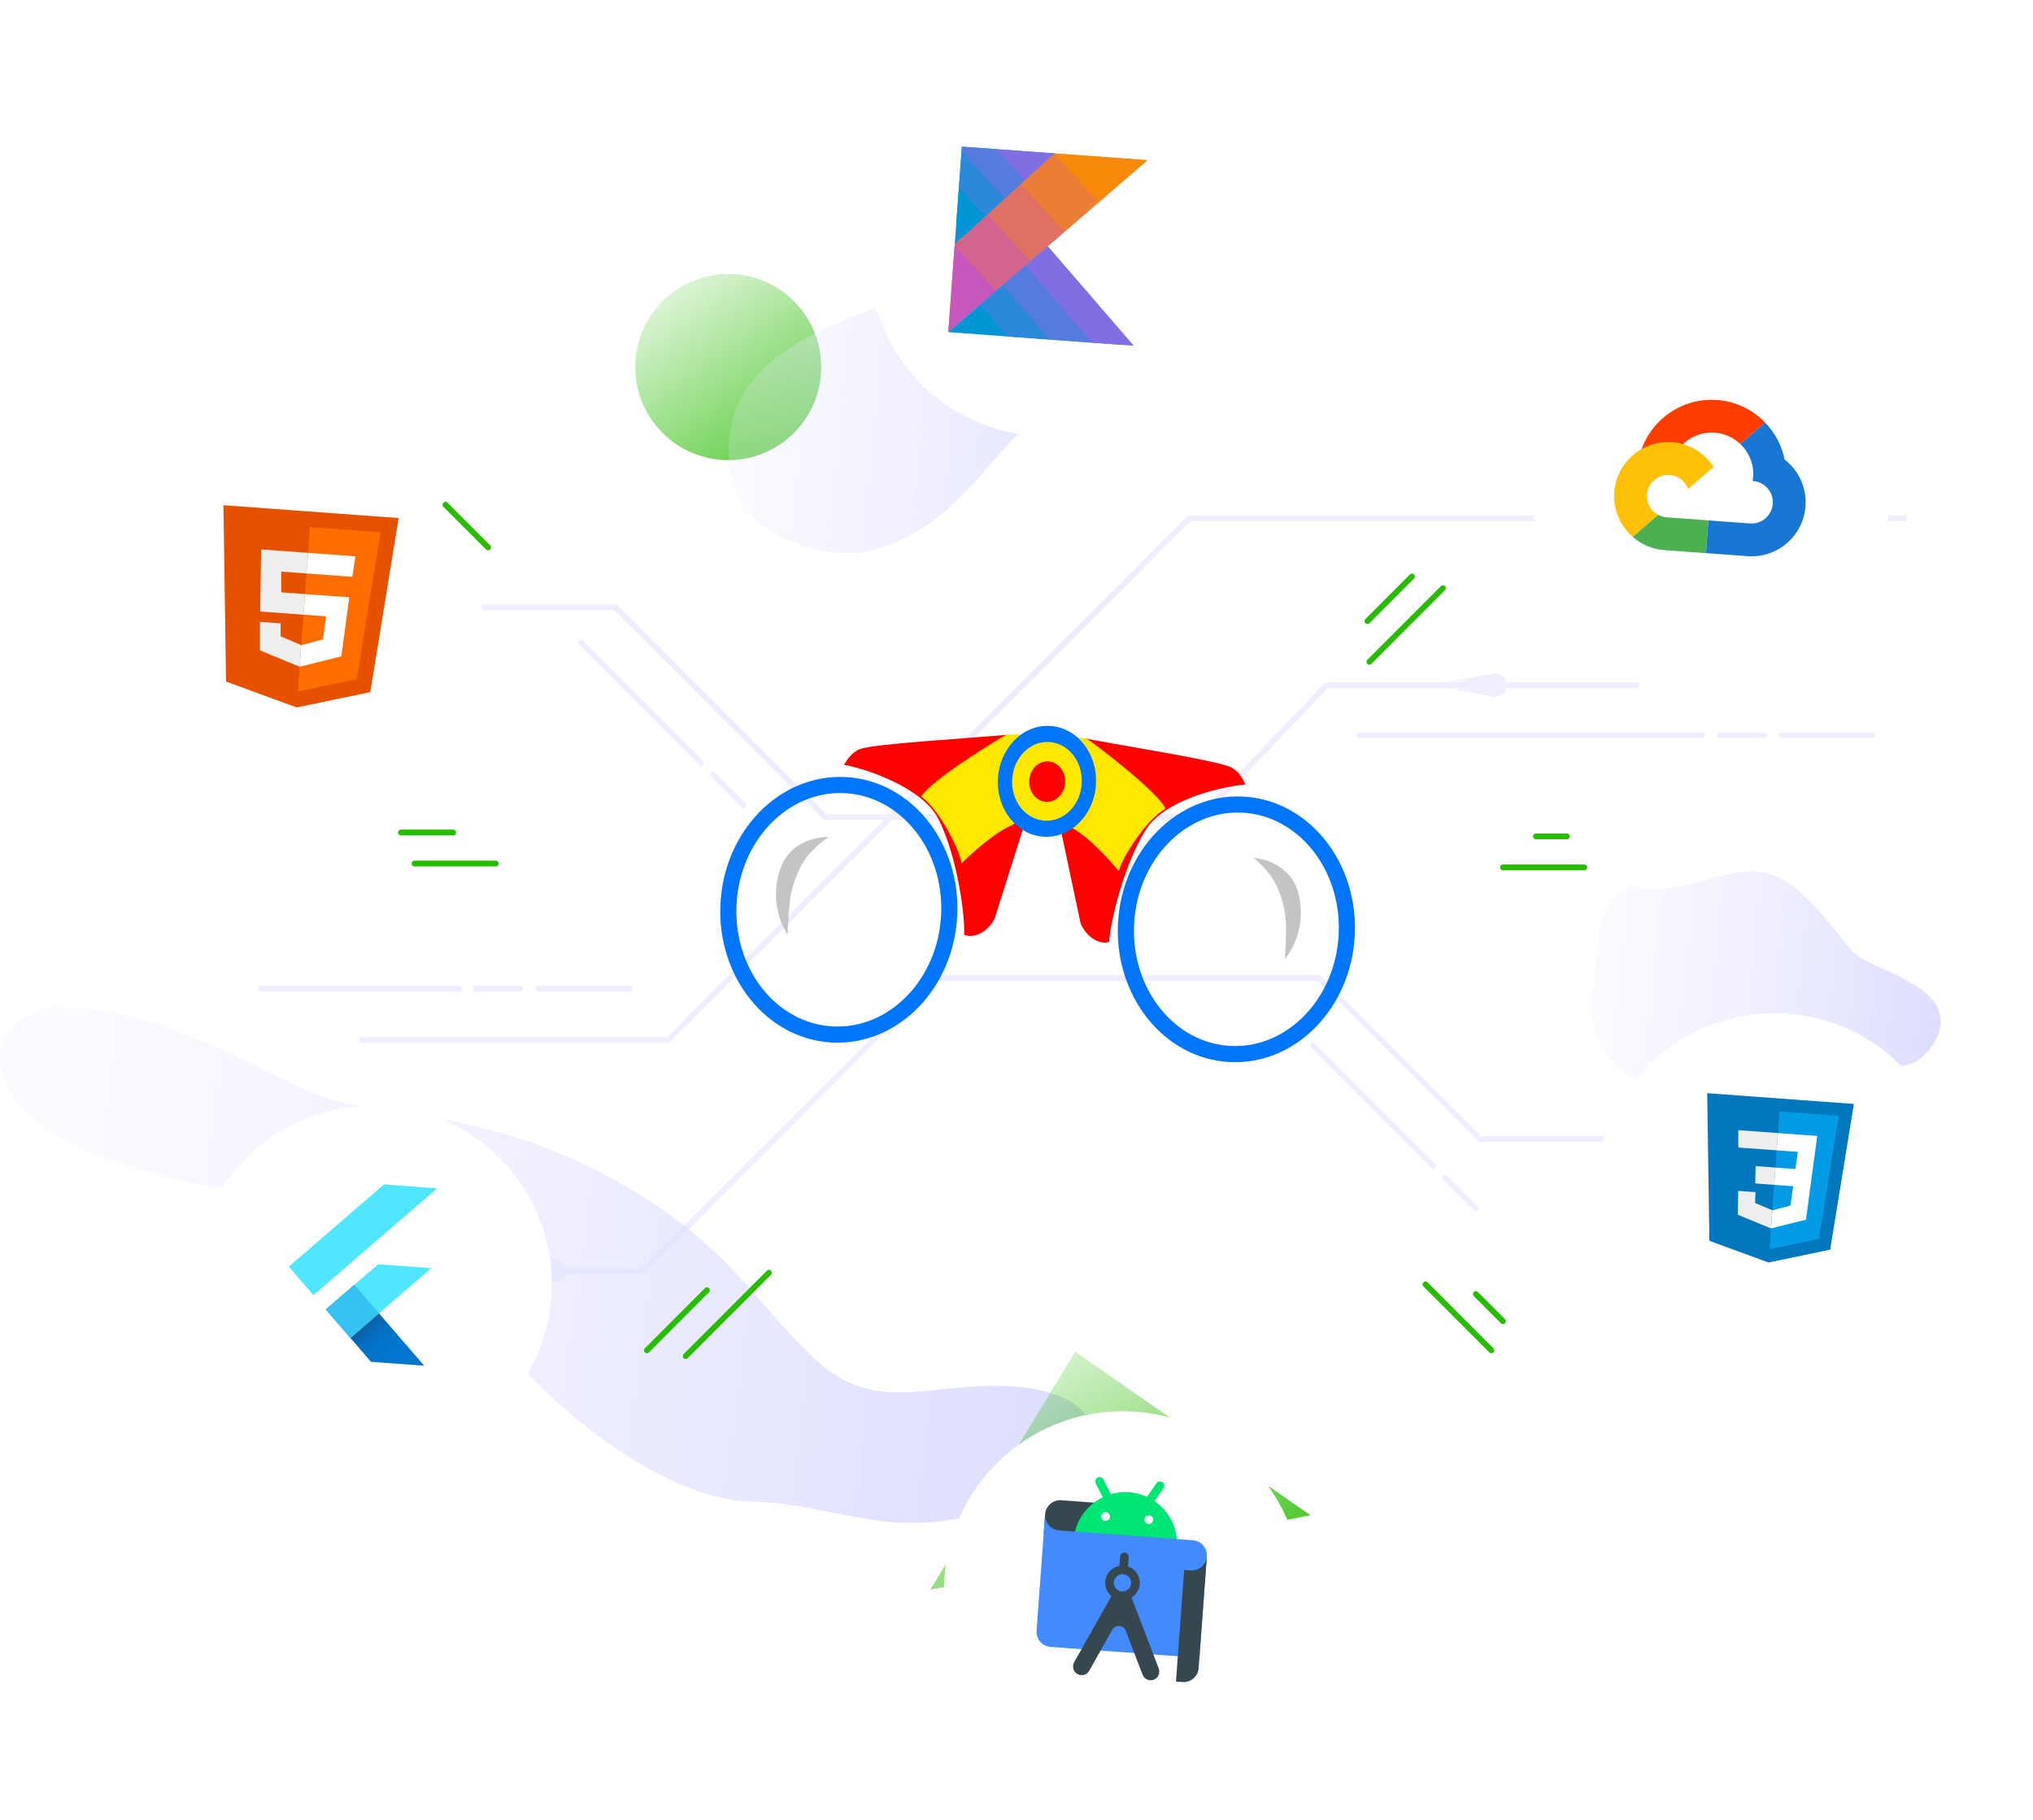 <svg width="705" height="631" viewBox="0 0 705 631" fill="none" xmlns="http://www.w3.org/2000/svg">
<path d="M52.389 210.673H213.587L286.126 283.305H416.427L460.085 237.574H567.55" stroke="#EEEEFF" stroke-width="2" stroke-linecap="round" stroke-linejoin="round"/>
<path d="M125.6 360.644H231.722L412.398 179.737H660.239" stroke="#EEEEFF" stroke-width="2" stroke-linecap="round" stroke-linejoin="round"/>
<ellipse cx="252.543" cy="127.281" rx="32.239" ry="32.281" fill="url(#paint0_linear_504_801)"/>
<ellipse cx="107.465" cy="210.673" rx="4.03" ry="4.035" fill="#EEEEFF"/>
<path d="M91.345 209.328L107.465 206.638V214.708L91.345 212.018V209.328Z" fill="url(#paint1_linear_504_801)"/>
<path d="M201.497 222.778L243.14 264.475" stroke="#EEEEFF" stroke-width="2" stroke-linecap="round" stroke-linejoin="round"/>
<path d="M247.169 268.51L257.916 279.27" stroke="#EEEEFF" stroke-width="2" stroke-linecap="round" stroke-linejoin="round"/>
<path d="M455.383 362.662L497.026 404.359" stroke="#EEEEFF" stroke-width="2" stroke-linecap="round" stroke-linejoin="round"/>
<path d="M501.056 408.393L511.802 419.154" stroke="#EEEEFF" stroke-width="2" stroke-linecap="round" stroke-linejoin="round"/>
<path d="M471.503 254.952H590.386" stroke="#EEEEFF" stroke-width="2" stroke-linecap="round" stroke-linejoin="round"/>
<path d="M596.431 254.952H611.629" stroke="#EEEEFF" stroke-width="2" stroke-linecap="round" stroke-linejoin="round"/>
<path d="M617.924 254.952H649.492" stroke="#EEEEFF" stroke-width="2" stroke-linecap="round" stroke-linejoin="round"/>
<path d="M90.674 342.823H159.183" stroke="#EEEEFF" stroke-width="2" stroke-linecap="round" stroke-linejoin="round"/>
<path d="M165.228 342.823H180.425" stroke="#EEEEFF" stroke-width="2" stroke-linecap="round" stroke-linejoin="round"/>
<path d="M186.721 342.823H218.289" stroke="#EEEEFF" stroke-width="2" stroke-linecap="round" stroke-linejoin="round"/>
<ellipse cx="518.519" cy="237.574" rx="4.03" ry="4.035" fill="#EEEEFF"/>
<path d="M502.399 236.229L518.519 233.539V241.609L502.399 238.919V236.229Z" fill="url(#paint2_linear_504_801)"/>
<ellipse cx="616.581" cy="179.738" rx="4.03" ry="4.035" fill="#EEEEFF"/>
<path d="M600.461 178.392L616.581 175.702V183.772L600.461 181.082V178.392Z" fill="url(#paint3_linear_504_801)"/>
<path d="M71.195 440.674H222.99L324.41 339.124H457.398L513.145 394.943H625.312" stroke="#EEEEFF" stroke-width="2" stroke-linecap="round" stroke-linejoin="round"/>
<ellipse cx="192.094" cy="440.674" rx="4.03" ry="4.035" fill="#EEEEFF"/>
<path d="M175.974 439.329L192.094 436.639V444.71L175.974 442.02V439.329Z" fill="url(#paint4_linear_504_801)"/>
<path d="M254.206 145.253C262.656 111.386 328.82 97.879 360.846 95.359C413.663 91.203 409.638 124.086 360.846 145.253C344.949 152.15 334.689 182.548 301.489 191.116C288.629 194.435 243.642 187.588 254.206 145.253Z" fill="url(#paint5_linear_504_801)"/>
<path d="M2.182 376.247C-5.645 358.034 9.457 350.635 17.986 349.212C62.389 349.212 94.751 376.247 117.329 381.938C139.907 387.63 170.764 386.207 211.404 408.261C252.044 430.316 260.323 450.236 282.148 470.868C303.974 491.5 322.036 478.694 352.14 480.828C382.244 482.962 392.78 504.306 352.14 520.669C311.5 537.032 291.932 521.38 260.323 520.669C228.714 519.957 187.321 485.097 170.764 461.619C154.207 438.142 128.618 418.222 94.751 414.664C60.885 411.107 11.966 399.013 2.182 376.247Z" fill="url(#paint6_linear_504_801)"/>
<path d="M372.903 468.757L454.455 525.433L322.618 551.233L372.903 468.757Z" fill="url(#paint7_linear_504_801)"/>
<path fill-rule="evenodd" clip-rule="evenodd" d="M593.054 446.801C594.149 440.485 600.175 436.17 606.497 437.249C612.818 438.328 617.043 444.393 615.947 450.709C614.852 457.025 608.826 461.341 602.504 460.262C596.182 459.183 591.958 453.118 593.054 446.801ZM603.245 447.576L597.715 446.632L596.712 448.615L602.242 449.559L603.245 447.576ZM611.248 445.346C611.721 445.427 612.308 445.754 612.509 446.401C612.71 447.047 612.573 447.338 612.215 448.099L612.214 448.1C611.856 448.861 610.725 451.134 610.285 451.934C609.844 452.734 609.18 453.355 608.415 453.644L608.347 453.67C607.634 453.941 607.334 454.055 606.394 453.895L596.474 452.202L597.567 450.045L606.897 451.637L609.081 447.32L599.825 445.741L600.919 443.584L611.248 445.346Z" fill="#315EFB"/>
<path d="M554.405 324.636C555.891 312.309 563.197 307.974 566.664 307.348C581.895 311.858 599.727 299.079 613.101 302.837C626.474 306.596 636.876 324.636 643.192 330.65C649.507 336.663 681.827 342.676 670.682 361.468C659.537 380.26 642.449 361.468 616.073 356.207C589.697 350.945 591.554 367.858 579.666 373.119C567.778 378.381 558.491 370.113 554.405 361.468C550.318 352.824 552.547 340.045 554.405 324.636Z" fill="url(#paint8_linear_504_801)"/>
<path d="M532.624 290.03H543.37" stroke="#28BC00" stroke-width="2" stroke-linecap="round" stroke-linejoin="round"/>
<path d="M549.415 300.791H521.206" stroke="#28BC00" stroke-width="2" stroke-linecap="round" stroke-linejoin="round"/>
<path d="M139.033 288.685H157.167" stroke="#28BC00" stroke-width="2" stroke-linecap="round" stroke-linejoin="round"/>
<path d="M171.944 299.446H143.734" stroke="#28BC00" stroke-width="2" stroke-linecap="round" stroke-linejoin="round"/>
<path d="M151.123 183.772L157.84 190.498" stroke="#28BC00" stroke-width="2" stroke-linecap="round" stroke-linejoin="round"/>
<path d="M224.333 468.248L245.155 447.4" stroke="#28BC00" stroke-width="2" stroke-linecap="round" stroke-linejoin="round"/>
<path d="M237.767 470.265L266.648 441.347" stroke="#28BC00" stroke-width="2" stroke-linecap="round" stroke-linejoin="round"/>
<path d="M474.189 215.381L489.638 199.913" stroke="#28BC00" stroke-width="2" stroke-linecap="round" stroke-linejoin="round"/>
<path d="M500.384 203.948L474.861 229.504" stroke="#28BC00" stroke-width="2" stroke-linecap="round" stroke-linejoin="round"/>
<path d="M154.481 175.03L169.257 189.825" stroke="#28BC00" stroke-width="2" stroke-linecap="round" stroke-linejoin="round"/>
<path d="M511.802 448.745L521.205 458.16" stroke="#28BC00" stroke-width="2" stroke-linecap="round" stroke-linejoin="round"/>
<path d="M494.339 445.382L517.175 468.248" stroke="#28BC00" stroke-width="2" stroke-linecap="round" stroke-linejoin="round"/>
<path d="M589.043 425.879L594.416 431.259" stroke="#28BC00" stroke-width="2" stroke-linecap="round" stroke-linejoin="round"/>
<path d="M575.61 424.534L585.013 433.949" stroke="#28BC00" stroke-width="2" stroke-linecap="round" stroke-linejoin="round"/>
<path d="M270.566 301.445C267.158 311.561 270.509 319.747 273.072 324.058C273.664 312.004 274.004 309.036 276.29 303.417C278.576 297.797 281.848 293.996 287.261 290.272C287.334 290.221 274.474 289.848 270.566 301.445Z" fill="#C4C4C4" stroke="#C6C6C6" stroke-width="0.075"/>
<path d="M298.403 259.698C295.455 260.709 293.517 263.729 292.677 265.196C301.404 266.845 320.164 273.404 325.501 284.146C332.172 297.573 334.667 317.922 334.36 324.168C338.374 325.752 343.232 322.292 344.956 318.427L359.484 272.522C359.934 271.452 359.704 266.177 349.489 254.81C333.854 256.13 303.459 257.964 298.403 259.698Z" fill="#FB0200"/>
<path d="M348.49 255.126C349.605 254.642 352.208 254.635 353.37 254.692C362.545 262.27 359.305 281.375 350.802 286.159C344.269 289.016 336.579 296.345 333.452 299.273C333.041 295.497 326.327 281.2 319.496 276.242C322.845 270.531 347.097 255.732 348.49 255.126Z" fill="#FEE801" stroke="#FEE801" stroke-width="0.075"/>
<path d="M288.767 358.724C309.899 359.762 327.981 341.244 329.153 317.363C330.326 293.482 314.145 273.282 293.013 272.245C271.88 271.207 253.798 289.725 252.626 313.606C251.453 337.486 267.634 357.686 288.767 358.724Z" stroke="#0176FA" stroke-width="5.592"/>
<path d="M450.356 310.273C452.756 320.674 448.62 328.492 445.647 332.531C446.239 320.477 446.19 317.49 444.466 311.674C442.742 305.858 439.858 301.754 434.836 297.517C434.768 297.46 447.603 298.348 450.356 310.273Z" fill="#C4C4C4" stroke="#C6C6C6" stroke-width="0.075"/>
<path d="M426.742 266C429.576 267.295 431.21 270.489 431.901 272.032C423.054 272.818 403.743 277.508 397.379 287.675C389.425 300.384 384.948 320.391 384.642 326.637C380.492 327.82 375.996 323.901 374.659 319.886L364.698 272.778C364.355 271.67 365.1 266.442 376.38 256.131C391.81 258.975 421.879 263.778 426.742 266Z" fill="#FB0200"/>
<path d="M377.343 256.543C376.281 255.952 373.691 255.69 372.529 255.632C362.657 262.275 364.009 281.606 372.002 287.2C378.224 290.684 385.159 298.73 387.984 301.951C388.763 298.232 396.846 284.663 404.129 280.397C401.356 274.385 378.671 257.282 377.343 256.543Z" fill="#FEE801" stroke="#FEE801" stroke-width="0.075"/>
<path d="M426.631 365.493C405.499 364.455 389.318 344.255 390.49 320.374C391.663 296.494 409.745 277.976 430.877 279.013C452.01 280.051 468.191 300.251 467.018 324.132C465.846 348.012 447.764 366.53 426.631 365.493Z" stroke="#0176FA" stroke-width="5.592"/>
<path d="M362.12 290.163C371.512 290.624 379.548 282.394 380.069 271.78C380.59 261.166 373.399 252.188 364.007 251.727C354.614 251.266 346.578 259.496 346.057 270.11C345.536 280.724 352.727 289.701 362.12 290.163Z" fill="#0176FA"/>
<path d="M362.394 284.589C369.062 284.916 374.768 279.073 375.138 271.537C375.508 264.002 370.402 257.627 363.734 257.3C357.065 256.973 351.359 262.816 350.989 270.352C350.619 277.887 355.725 284.262 362.394 284.589Z" fill="#FEE801"/>
<path d="M362.8 278.06C366.228 278.228 369.161 275.224 369.351 271.35C369.542 267.476 366.917 264.199 363.489 264.031C360.06 263.862 357.127 266.866 356.937 270.74C356.747 274.614 359.372 277.891 362.8 278.06Z" fill="#FB0200"/>
<g filter="url(#filter0_d_504_801)">
<circle cx="363.368" cy="85.368" r="62" transform="rotate(4.194 363.368 85.368)" fill="white"/>
</g>
<path d="M365.727 53.205L354.156 63.764L342.568 74.304L331.073 84.796L333.563 50.846L365.727 53.205Z" fill="#0D91D6"/>
<path d="M365.727 53.205L365.655 53.199L354.122 63.725L342.551 74.284L331.077 84.743L331.073 84.796L331.062 84.957L328.846 115.173L345.512 100.784L357.365 90.551L369.237 80.301L381.109 70.052L397.89 55.563L365.727 53.205Z" fill="#F88909"/>
<path d="M345.512 100.784L328.846 115.173L331.062 84.957L345.512 100.784Z" fill="#C757BC"/>
<path d="M357.365 90.551L345.513 100.784L331.062 84.957L331.074 84.796L342.568 74.303L357.365 90.551Z" fill="#D3638F"/>
<path d="M369.237 80.301L357.365 90.551L342.568 74.303L354.155 63.764L369.237 80.301Z" fill="#E07063"/>
<path d="M381.108 70.052L369.237 80.301L354.155 63.764L365.726 53.204L381.108 70.052Z" fill="#EC7D36"/>
<path d="M397.89 55.563L381.109 70.052L365.727 53.204L397.89 55.563Z" fill="#F88909"/>
<path d="M341.685 75.065L334.907 81.269L331.597 77.649L332.522 65.034L341.685 75.065Z" fill="#0095D5"/>
<path d="M348.464 68.861L341.686 75.065L332.523 65.034L333.449 52.401L348.464 68.861Z" fill="#2B88DA"/>
<path d="M355.259 62.677L348.464 68.861L333.449 52.401L333.563 50.846L345.231 51.702L355.259 62.677Z" fill="#557BDE"/>
<path d="M362.038 56.473L355.259 62.677L345.231 51.702L365.727 53.204L362.038 56.473Z" fill="#806EE3"/>
<path d="M361.45 87.024L328.846 115.173L334.832 115.612L349.43 116.683L389.599 119.628L361.45 87.024Z" fill="#0095D5"/>
<path d="M364.011 117.752L349.431 116.683L339.892 105.653L347.717 98.897L364.011 117.752Z" fill="#2B88DA"/>
<path d="M378.628 118.824L364.012 117.752L347.717 98.898L355.542 92.142L378.628 118.824Z" fill="#557BDE"/>
<path d="M393.173 119.89L378.628 118.824L355.542 92.142L363.368 85.368L393.173 119.89Z" fill="#806EE3"/>
<g filter="url(#filter1_d_504_801)">
<circle cx="105.368" cy="211.368" r="62" transform="rotate(4.194 105.368 211.368)" fill="white"/>
</g>
<path d="M138.234 179.645L77.481 175.19L78.386 236.337L102.878 245.319L128.418 240.005L138.234 179.645Z" fill="#E65100"/>
<path d="M107.464 182.778L103.284 239.779L123.716 235.529L131.944 184.573L107.464 182.778Z" fill="#FF6D00"/>
<path d="M105.237 213.155L105.761 206.007L121.128 207.134L118.37 227.592L103.913 231.202L104.464 223.697L111.973 221.733L113.099 213.731L105.237 213.155ZM122.188 200.026L123.248 192.918L106.809 191.713L106.285 198.86L122.188 200.026Z" fill="white"/>
<path d="M104.463 223.697L103.913 231.202L90.138 225.521L90.143 215.641L97.291 216.165L97.321 220.659L104.463 223.697ZM97.529 198.218L106.285 198.86L106.809 191.713L90.548 190.52L90.227 212.054L105.237 213.155L105.761 206.007L97.541 205.405L97.529 198.218Z" fill="#EEEEEE"/>
<g filter="url(#filter2_d_504_801)">
<circle cx="615.368" cy="409.368" r="62" transform="rotate(4.194 615.368 409.368)" fill="white"/>
</g>
<path d="M642.884 382.809L592.021 379.08L592.779 430.272L613.284 437.792L634.666 433.344L642.884 382.809Z" fill="#0277BD"/>
<path d="M617.123 385.432L613.624 433.154L630.73 429.596L637.618 386.935L617.123 385.432Z" fill="#039BE5"/>
<path d="M630.188 393.911L616.575 392.912L616.136 398.896L623.466 399.434L622.579 405.385L615.697 404.88L615.258 410.864L621.841 411.347L620.898 418.046L614.611 419.69L614.15 425.974L626.254 422.951L628.563 405.824L630.188 393.911Z" fill="white"/>
<path d="M616.575 392.912L616.136 398.896L602.822 397.92L602.812 391.903L616.575 392.912ZM608.815 404.376L608.676 410.381L615.258 410.864L615.697 404.88L608.815 404.376ZM608.756 413.395L602.772 412.957L602.617 421.217L614.15 425.974L614.611 419.69L608.631 417.146L608.756 413.395Z" fill="#EEEEEE"/>
<g filter="url(#filter3_d_504_801)">
<circle cx="129.368" cy="441.368" r="62" transform="rotate(4.194 129.368 441.368)" fill="white"/>
</g>
<path d="M147.101 473.585L128.651 472.232L112.978 454.079L122.88 445.53L147.101 473.585Z" fill="url(#paint9_linear_504_801)"/>
<path d="M100.155 439.226L133.161 410.73L151.611 412.083L108.704 449.128L100.155 439.226Z" fill="#50E6FF"/>
<path d="M149.582 439.759L121.527 463.98L112.978 454.079L131.131 438.406L149.582 439.759Z" fill="#50E6FF"/>
<path d="M122.879 445.53L112.978 454.079L121.526 463.98L131.427 455.431L122.879 445.53Z" fill="#35C1F1"/>
<g filter="url(#filter4_d_504_801)">
<circle cx="593.368" cy="167.368" r="62" transform="rotate(4.194 593.368 167.368)" fill="white"/>
</g>
<path d="M618.861 159.339C617.868 154.436 615.476 150.007 612.087 146.507L603.473 153.943C606.226 156.54 607.942 160.192 608.011 164.187L607.818 166.819C607.863 166.822 607.906 166.811 607.952 166.814C612.004 167.112 615.061 170.652 614.764 174.705C614.467 178.757 610.926 181.816 606.873 181.519C606.828 181.515 606.787 181.5 606.742 181.495L606.741 181.509L595.106 180.656L592.408 180.458L591.576 191.803L605.909 192.854L605.909 192.847C605.955 192.85 605.996 192.86 606.042 192.863C616.351 193.619 625.352 185.846 626.108 175.538C626.585 169.037 623.665 163.061 618.861 159.339Z" fill="#1976D2"/>
<path opacity="0.5" d="M585.416 169.575L594.258 161.941C594.251 161.932 594.245 161.924 594.24 161.917L585.404 169.546C585.406 169.555 585.411 169.564 585.416 169.575Z" fill="#FFE082"/>
<path opacity="0.5" d="M585.416 169.575L594.258 161.941C594.251 161.932 594.245 161.924 594.24 161.917L585.404 169.546C585.406 169.555 585.411 169.564 585.416 169.575Z" fill="#90CAF9"/>
<path d="M595.47 138.703C581.276 137.662 568.88 148.364 567.839 162.559C567.81 162.965 567.822 163.365 567.812 163.768L579.157 164.599C579.153 164.199 579.154 163.797 579.184 163.391C579.766 155.451 586.699 149.466 594.639 150.048C598.075 150.3 601.143 151.746 603.474 153.944L612.087 146.507C607.833 142.114 602.035 139.184 595.47 138.703Z" fill="#FF3D00"/>
<path opacity="0.5" d="M577.943 179.397C577.941 179.397 577.941 179.397 577.939 179.397C576.873 179.319 575.884 179.006 574.999 178.527L566.176 186.145C569.132 188.732 572.903 190.433 577.108 190.742C577.109 190.742 577.109 190.742 577.111 190.742L591.576 191.803L592.408 180.458L577.943 179.397Z" fill="#90CAF9"/>
<path d="M577.943 179.397C577.941 179.397 577.941 179.397 577.939 179.397C576.873 179.319 575.884 179.006 574.999 178.527L566.176 186.145C569.132 188.732 572.903 190.433 577.108 190.742C577.109 190.742 577.109 190.742 577.111 190.742L591.576 191.803L592.408 180.458L577.943 179.397Z" fill="#4CAF50"/>
<path d="M571.131 171.511C571.428 167.461 574.968 164.405 579.017 164.702C581.989 164.92 584.433 166.894 585.402 169.546L594.238 161.917C591.149 157.125 585.945 153.804 579.847 153.357C569.552 152.602 560.542 160.364 559.786 170.679C559.339 176.772 561.894 182.397 566.176 186.145L574.999 178.527C572.521 177.191 570.912 174.493 571.131 171.511Z" fill="#FFC107"/>
<g filter="url(#filter5_d_504_801)">
<circle cx="389.368" cy="547.368" r="62" transform="rotate(4.194 389.368 547.368)" fill="white"/>
</g>
<g clip-path="url(#clip0_504_801)">
<path d="M382.444 521.292L381.379 533.246L361.931 531.82C361.931 531.82 362.213 527.98 362.425 525.088C362.637 522.196 365.153 520.024 368.045 520.236C370.937 520.448 382.444 521.292 382.444 521.292Z" fill="#37474F"/>
<path d="M400.373 520.542L403.482 516.082C403.956 515.402 403.789 514.466 403.111 513.992C402.431 513.517 401.497 513.686 401.021 514.364L397.752 519.051C395.854 518.178 393.773 517.611 391.562 517.448C389.351 517.286 387.21 517.544 385.202 518.133L382.652 513.018C382.282 512.278 381.382 511.975 380.639 512.346C379.898 512.716 379.597 513.617 379.967 514.359L382.392 519.225C377.244 521.735 373.415 526.631 372.478 532.595L408.232 535.217C408.176 529.178 405.102 523.776 400.373 520.542Z" fill="#00E676"/>
<path d="M383.314 527.372C384.14 527.432 384.859 526.812 384.92 525.986C384.98 525.159 384.36 524.44 383.534 524.38C382.707 524.319 381.988 524.94 381.928 525.766C381.867 526.592 382.488 527.311 383.314 527.372Z" fill="white"/>
<path d="M398.274 528.469C399.1 528.529 399.819 527.909 399.88 527.083C399.94 526.256 399.32 525.537 398.494 525.477C397.667 525.416 396.948 526.037 396.888 526.863C396.827 527.689 397.448 528.408 398.274 528.469Z" fill="white"/>
<path d="M413.653 534.109C412.914 534.054 368.564 530.802 367.277 530.708C364.386 530.496 362.213 527.98 362.425 525.088C362.425 525.09 359.675 562.588 359.463 565.48C359.251 568.371 361.424 570.887 364.315 571.1C365.602 571.194 415.927 574.884 415.927 574.884C415.927 574.884 418.293 542.62 418.505 539.728C418.717 536.837 416.545 534.321 413.653 534.109Z" fill="#448AFF"/>
<path d="M412.885 544.581C412.373 544.543 411.582 544.485 410.641 544.416L407.803 583.125C408.743 583.194 409.535 583.252 410.046 583.289C412.938 583.501 415.454 581.329 415.666 578.437C415.878 575.545 418.505 539.729 418.505 539.729C418.293 542.62 415.777 544.793 412.885 544.581Z" fill="#37474F"/>
<path d="M401.78 578.451L392.379 553.969C393.971 552.992 395.096 551.303 395.242 549.303C395.446 546.523 393.702 544.06 391.177 543.202L391.412 539.998C391.473 539.172 390.852 538.453 390.026 538.392C389.2 538.332 388.481 538.953 388.42 539.779L388.185 542.983C385.563 543.463 383.478 545.646 383.274 548.425C383.128 550.425 383.993 552.261 385.426 553.459L372.561 576.296C371.828 577.597 372.039 579.303 373.205 580.236C374.693 581.425 376.817 580.965 377.711 579.378L385.739 565.128C386.804 563.237 389.591 563.442 390.369 565.467L396.233 580.736C396.662 581.858 397.691 582.571 398.814 582.653C399.429 582.699 400.073 582.553 400.658 582.184C401.885 581.411 402.3 579.805 401.78 578.451ZM389.478 545.872C391.128 545.993 392.371 547.433 392.25 549.084C392.129 550.734 390.689 551.977 389.039 551.856C387.389 551.735 386.145 550.295 386.266 548.645C386.387 546.995 387.828 545.751 389.478 545.872Z" fill="#37474F"/>
</g>
<defs>
<filter id="filter0_d_504_801" x="284.365" y="10.365" width="158.006" height="158.006" filterUnits="userSpaceOnUse" color-interpolation-filters="sRGB">
<feFlood flood-opacity="0" result="BackgroundImageFix"/>
<feColorMatrix in="SourceAlpha" type="matrix" values="0 0 0 0 0 0 0 0 0 0 0 0 0 0 0 0 0 0 127 0" result="hardAlpha"/>
<feMorphology radius="2" operator="dilate" in="SourceAlpha" result="effect1_dropShadow_504_801"/>
<feOffset dy="4"/>
<feGaussianBlur stdDeviation="7.5"/>
<feComposite in2="hardAlpha" operator="out"/>
<feColorMatrix type="matrix" values="0 0 0 0 0 0 0 0 0 0 0 0 0 0 0 0 0 0 0.09 0"/>
<feBlend mode="normal" in2="BackgroundImageFix" result="effect1_dropShadow_504_801"/>
<feBlend mode="normal" in="SourceGraphic" in2="effect1_dropShadow_504_801" result="shape"/>
</filter>
<filter id="filter1_d_504_801" x="26.365" y="136.365" width="158.006" height="158.006" filterUnits="userSpaceOnUse" color-interpolation-filters="sRGB">
<feFlood flood-opacity="0" result="BackgroundImageFix"/>
<feColorMatrix in="SourceAlpha" type="matrix" values="0 0 0 0 0 0 0 0 0 0 0 0 0 0 0 0 0 0 127 0" result="hardAlpha"/>
<feMorphology radius="2" operator="dilate" in="SourceAlpha" result="effect1_dropShadow_504_801"/>
<feOffset dy="4"/>
<feGaussianBlur stdDeviation="7.5"/>
<feComposite in2="hardAlpha" operator="out"/>
<feColorMatrix type="matrix" values="0 0 0 0 0 0 0 0 0 0 0 0 0 0 0 0 0 0 0.09 0"/>
<feBlend mode="normal" in2="BackgroundImageFix" result="effect1_dropShadow_504_801"/>
<feBlend mode="normal" in="SourceGraphic" in2="effect1_dropShadow_504_801" result="shape"/>
</filter>
<filter id="filter2_d_504_801" x="536.365" y="334.365" width="158.006" height="158.006" filterUnits="userSpaceOnUse" color-interpolation-filters="sRGB">
<feFlood flood-opacity="0" result="BackgroundImageFix"/>
<feColorMatrix in="SourceAlpha" type="matrix" values="0 0 0 0 0 0 0 0 0 0 0 0 0 0 0 0 0 0 127 0" result="hardAlpha"/>
<feMorphology radius="2" operator="dilate" in="SourceAlpha" result="effect1_dropShadow_504_801"/>
<feOffset dy="4"/>
<feGaussianBlur stdDeviation="7.5"/>
<feComposite in2="hardAlpha" operator="out"/>
<feColorMatrix type="matrix" values="0 0 0 0 0 0 0 0 0 0 0 0 0 0 0 0 0 0 0.09 0"/>
<feBlend mode="normal" in2="BackgroundImageFix" result="effect1_dropShadow_504_801"/>
<feBlend mode="normal" in="SourceGraphic" in2="effect1_dropShadow_504_801" result="shape"/>
</filter>
<filter id="filter3_d_504_801" x="50.365" y="366.365" width="158.006" height="158.006" filterUnits="userSpaceOnUse" color-interpolation-filters="sRGB">
<feFlood flood-opacity="0" result="BackgroundImageFix"/>
<feColorMatrix in="SourceAlpha" type="matrix" values="0 0 0 0 0 0 0 0 0 0 0 0 0 0 0 0 0 0 127 0" result="hardAlpha"/>
<feMorphology radius="2" operator="dilate" in="SourceAlpha" result="effect1_dropShadow_504_801"/>
<feOffset dy="4"/>
<feGaussianBlur stdDeviation="7.5"/>
<feComposite in2="hardAlpha" operator="out"/>
<feColorMatrix type="matrix" values="0 0 0 0 0 0 0 0 0 0 0 0 0 0 0 0 0 0 0.09 0"/>
<feBlend mode="normal" in2="BackgroundImageFix" result="effect1_dropShadow_504_801"/>
<feBlend mode="normal" in="SourceGraphic" in2="effect1_dropShadow_504_801" result="shape"/>
</filter>
<filter id="filter4_d_504_801" x="514.365" y="92.365" width="158.006" height="158.006" filterUnits="userSpaceOnUse" color-interpolation-filters="sRGB">
<feFlood flood-opacity="0" result="BackgroundImageFix"/>
<feColorMatrix in="SourceAlpha" type="matrix" values="0 0 0 0 0 0 0 0 0 0 0 0 0 0 0 0 0 0 127 0" result="hardAlpha"/>
<feMorphology radius="2" operator="dilate" in="SourceAlpha" result="effect1_dropShadow_504_801"/>
<feOffset dy="4"/>
<feGaussianBlur stdDeviation="7.5"/>
<feComposite in2="hardAlpha" operator="out"/>
<feColorMatrix type="matrix" values="0 0 0 0 0 0 0 0 0 0 0 0 0 0 0 0 0 0 0.09 0"/>
<feBlend mode="normal" in2="BackgroundImageFix" result="effect1_dropShadow_504_801"/>
<feBlend mode="normal" in="SourceGraphic" in2="effect1_dropShadow_504_801" result="shape"/>
</filter>
<filter id="filter5_d_504_801" x="310.365" y="472.365" width="158.006" height="158.006" filterUnits="userSpaceOnUse" color-interpolation-filters="sRGB">
<feFlood flood-opacity="0" result="BackgroundImageFix"/>
<feColorMatrix in="SourceAlpha" type="matrix" values="0 0 0 0 0 0 0 0 0 0 0 0 0 0 0 0 0 0 127 0" result="hardAlpha"/>
<feMorphology radius="2" operator="dilate" in="SourceAlpha" result="effect1_dropShadow_504_801"/>
<feOffset dy="4"/>
<feGaussianBlur stdDeviation="7.5"/>
<feComposite in2="hardAlpha" operator="out"/>
<feColorMatrix type="matrix" values="0 0 0 0 0 0 0 0 0 0 0 0 0 0 0 0 0 0 0.09 0"/>
<feBlend mode="normal" in2="BackgroundImageFix" result="effect1_dropShadow_504_801"/>
<feBlend mode="normal" in="SourceGraphic" in2="effect1_dropShadow_504_801" result="shape"/>
</filter>
<linearGradient id="paint0_linear_504_801" x1="291.282" y1="185.334" x2="220.182" y2="85.671" gradientUnits="userSpaceOnUse">
<stop stop-color="#28BC00"/>
<stop offset="1" stop-color="#28BC00" stop-opacity="0"/>
</linearGradient>
<linearGradient id="paint1_linear_504_801" x1="100.077" y1="210.673" x2="86.644" y2="210.673" gradientUnits="userSpaceOnUse">
<stop stop-color="#EEEEFF"/>
<stop offset="1" stop-color="#EEEEFF" stop-opacity="0"/>
</linearGradient>
<linearGradient id="paint2_linear_504_801" x1="511.131" y1="237.574" x2="497.698" y2="237.574" gradientUnits="userSpaceOnUse">
<stop stop-color="#EEEEFF"/>
<stop offset="1" stop-color="#EEEEFF" stop-opacity="0"/>
</linearGradient>
<linearGradient id="paint3_linear_504_801" x1="609.192" y1="179.737" x2="595.759" y2="179.737" gradientUnits="userSpaceOnUse">
<stop stop-color="#EEEEFF"/>
<stop offset="1" stop-color="#EEEEFF" stop-opacity="0"/>
</linearGradient>
<linearGradient id="paint4_linear_504_801" x1="184.706" y1="440.675" x2="171.273" y2="440.675" gradientUnits="userSpaceOnUse">
<stop stop-color="#EEEEFF"/>
<stop offset="1" stop-color="#EEEEFF" stop-opacity="0"/>
</linearGradient>
<linearGradient id="paint5_linear_504_801" x1="405.028" y1="174.126" x2="211.863" y2="156.051" gradientUnits="userSpaceOnUse">
<stop stop-color="#DADAFF"/>
<stop offset="1" stop-color="#EEEEFF" stop-opacity="0"/>
</linearGradient>
<linearGradient id="paint6_linear_504_801" x1="394.511" y1="495.375" x2="-101.333" y2="430.362" gradientUnits="userSpaceOnUse">
<stop stop-color="#DADAFF"/>
<stop offset="1" stop-color="#EEEEFF" stop-opacity="0"/>
</linearGradient>
<linearGradient id="paint7_linear_504_801" x1="473.197" y1="550.761" x2="391.415" y2="418.752" gradientUnits="userSpaceOnUse">
<stop stop-color="#28BC00"/>
<stop offset="1" stop-color="#28BC00" stop-opacity="0"/>
</linearGradient>
<linearGradient id="paint8_linear_504_801" x1="678.01" y1="361.48" x2="518.733" y2="345.064" gradientUnits="userSpaceOnUse">
<stop stop-color="#DADAFF"/>
<stop offset="1" stop-color="#EEEEFF" stop-opacity="0"/>
</linearGradient>
<linearGradient id="paint9_linear_504_801" x1="142.592" y1="478.371" x2="123.946" y2="456.773" gradientUnits="userSpaceOnUse">
<stop stop-color="#0176D0"/>
<stop offset="0.454" stop-color="#0275CE"/>
<stop offset="0.617" stop-color="#0472C7"/>
<stop offset="0.733" stop-color="#076BBC"/>
<stop offset="0.827" stop-color="#0D63AB"/>
<stop offset="0.907" stop-color="#135895"/>
<stop offset="0.933" stop-color="#16538C"/>
</linearGradient>
<clipPath id="clip0_504_801">
<rect width="72" height="72" fill="white" transform="translate(356.097 508.832) rotate(4.194)"/>
</clipPath>
</defs>
</svg>
